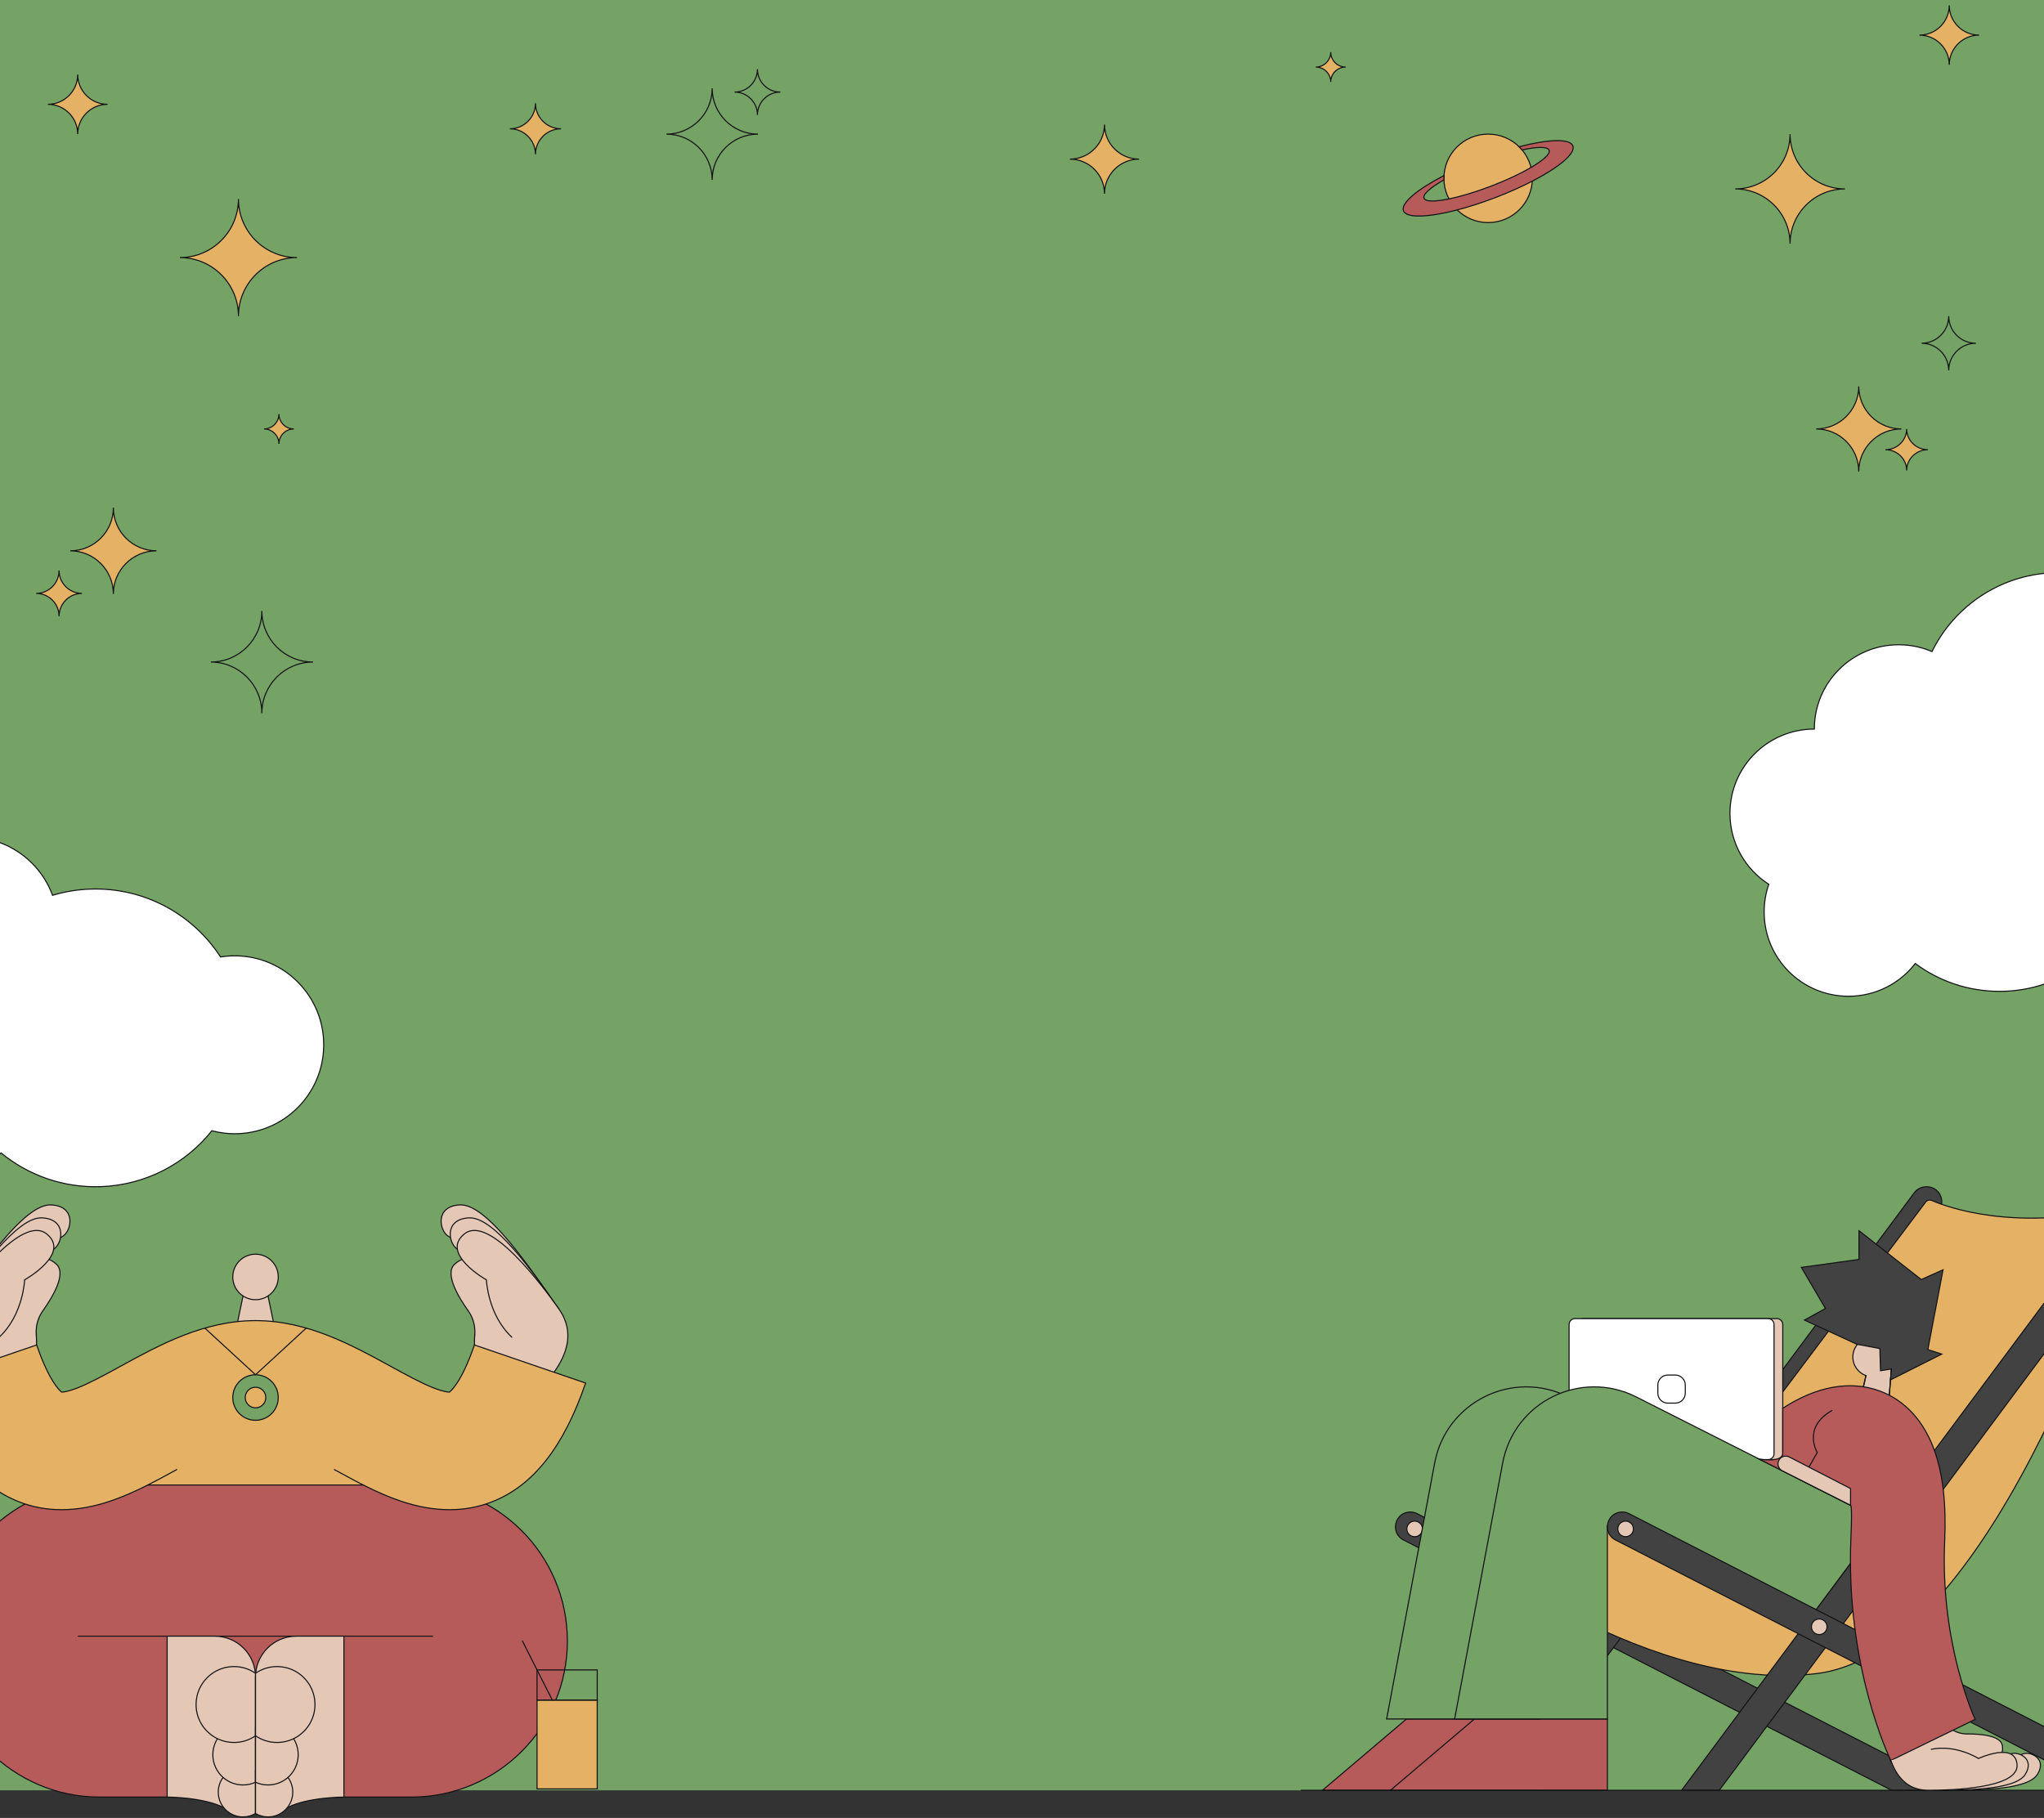 <svg width="1920" height="1708" viewBox="0 0 1920 1708" fill="none" xmlns="http://www.w3.org/2000/svg">
<rect x="0" y="0" width="1920" height="1708" fill="#333333" stroke="none"/>
<rect width="1920" height="1682" fill="#75A265"/>
<path d="M1264.02 63C1256.27 63 1250 69.27 1250 77C1250 69.27 1243.73 63 1236 63C1243.73 63 1250 56.73 1250 49C1250 56.73 1256.27 63 1264.02 63Z" fill="#E5B265" stroke="#111214" stroke-miterlimit="10" stroke-linecap="round"/>
<path d="M276.02 403C268.27 403 262 409.27 262 417C262 409.27 255.73 403 248 403C255.73 403 262 396.73 262 389C262 396.73 268.27 403 276.02 403Z" fill="#E5B265" stroke="#111214" stroke-miterlimit="10" stroke-linecap="round"/>
<path d="M101.03 98C85.53 98 73 110.54 73 126C73 110.54 60.46 98 45 98C60.46 98 73 85.47 73 70C73 85.47 85.53 98 101.03 98Z" fill="#E5B265" stroke="#111214" stroke-miterlimit="10" stroke-linecap="round"/>
<path d="M147 517.5C124.592 517.5 106.478 535.638 106.478 558C106.478 535.638 88.35 517.5 66 517.5C88.35 517.5 106.478 499.376 106.478 477C106.478 499.376 124.592 517.5 147 517.5Z" fill="#E5B265" stroke="#111214" stroke-miterlimit="10" stroke-linecap="round"/>
<path d="M1733 177.5C1704.51 177.5 1681.47 200.565 1681.47 229C1681.47 200.565 1658.42 177.5 1630 177.5C1658.42 177.5 1681.47 154.454 1681.47 126C1681.47 154.454 1704.51 177.5 1733 177.5Z" fill="#E5B265" stroke="#111214" stroke-miterlimit="10" stroke-linecap="round"/>
<path d="M77 557.5C65.105 557.5 55.489 567.129 55.489 579C55.489 567.129 45.865 557.5 34 557.5C45.865 557.5 55.489 547.879 55.489 536C55.489 547.879 65.105 557.5 77 557.5Z" fill="#E5B265" stroke="#111214" stroke-miterlimit="10" stroke-linecap="round"/>
<path d="M279 242C248.57 242 223.971 266.632 223.971 297C223.971 266.632 199.352 242 169 242C199.352 242 223.971 217.388 223.971 187C223.971 217.388 248.57 242 279 242Z" fill="#E5B265" stroke="#111214" stroke-miterlimit="10" stroke-linecap="round"/>
<path d="M527 121C513.721 121 502.987 131.749 502.987 145C502.987 131.749 492.244 121 479 121C492.244 121 502.987 110.26 502.987 97C502.987 110.26 513.721 121 527 121Z" fill="#E5B265" stroke="#111214" stroke-miterlimit="10" stroke-linecap="round"/>
<path d="M1786 403C1763.87 403 1745.98 420.914 1745.98 443C1745.98 420.914 1728.07 403 1706 403C1728.07 403 1745.98 385.1 1745.98 363C1745.98 385.1 1763.87 403 1786 403Z" fill="#E5B265" stroke="#111214" stroke-miterlimit="10" stroke-linecap="round"/>
<path d="M1811 422.5C1799.93 422.5 1790.99 431.233 1790.99 442C1790.99 431.233 1782.04 422.5 1771 422.5C1782.04 422.5 1790.99 413.774 1790.99 403C1790.99 413.774 1799.93 422.5 1811 422.5Z" fill="#E5B265" stroke="#111214" stroke-miterlimit="10" stroke-linecap="round"/>
<path d="M1859.03 33C1843.53 33 1831 45.54 1831 61C1831 45.54 1818.46 33 1803 33C1818.46 33 1831 20.47 1831 5C1831 20.47 1843.53 33 1859.03 33Z" fill="#E5B265" stroke="#111214" stroke-miterlimit="10" stroke-linecap="round"/>
<path d="M1070 149.5C1052.02 149.5 1037.48 164.055 1037.48 182C1037.48 164.055 1022.94 149.5 1005 149.5C1022.94 149.5 1037.48 134.956 1037.48 117C1037.48 134.956 1052.02 149.5 1070 149.5Z" fill="#E5B265" stroke="#111214" stroke-miterlimit="10" stroke-linecap="round"/>
<path d="M712 126C688.209 126 668.977 145.258 668.977 169C668.977 145.258 649.729 126 626 126C649.729 126 668.977 106.758 668.977 83C668.977 106.758 688.209 126 712 126Z" stroke="#111214" stroke-miterlimit="10" stroke-linecap="round"/>
<path d="M733 86.5C721.105 86.5 711.488 96.129 711.488 108C711.488 96.129 701.865 86.5 690 86.5C701.865 86.5 711.488 76.879 711.488 65C711.488 76.879 721.105 86.5 733 86.5Z" stroke="#111214" stroke-miterlimit="10" stroke-linecap="round"/>
<path d="M1856 322.5C1841.89 322.5 1830.49 333.92 1830.49 348C1830.49 333.92 1819.07 322.5 1805 322.5C1819.07 322.5 1830.49 311.089 1830.49 297C1830.49 311.089 1841.89 322.5 1856 322.5Z" stroke="#111214" stroke-miterlimit="10" stroke-linecap="round"/>
<path d="M294 622C267.443 622 245.974 643.497 245.974 670C245.974 643.497 224.489 622 198 622C224.489 622 245.974 600.52 245.974 574C245.974 600.52 267.443 622 294 622Z" stroke="#111214" stroke-miterlimit="10" stroke-linecap="round"/>
<path d="M1397.87 209.12C1420.83 209.12 1439.43 190.513 1439.43 167.56C1439.43 144.607 1420.83 126 1397.87 126C1374.92 126 1356.31 144.607 1356.31 167.56C1356.31 190.513 1374.92 209.12 1397.87 209.12Z" fill="#E5B265" stroke="#111214" stroke-miterlimit="10" stroke-linecap="round"/>
<path d="M1477.44 137.062C1480.16 144.152 1464.47 157.202 1439.36 170.192C1429.18 175.462 1417.46 180.732 1404.78 185.582C1392.1 190.432 1379.87 194.362 1368.78 197.242C1341.41 204.352 1321.01 205.142 1318.3 198.052C1315.59 190.962 1331.29 177.922 1356.4 164.922C1356.3 166.262 1356.29 167.622 1356.33 168.982C1343.68 176.182 1336.29 182.642 1337.65 186.172C1339.01 189.702 1347.93 189.572 1361.09 186.882C1372.06 184.632 1385.94 180.502 1400.69 174.852C1415.44 169.202 1428.53 162.992 1438.19 157.332C1449.78 150.532 1456.44 144.512 1455.15 141.142C1453.79 137.602 1443.98 137.742 1429.76 140.842C1428.88 139.812 1427.96 138.812 1427 137.872C1454.37 130.762 1474.75 129.982 1477.46 137.062H1477.44Z" fill="#B75A5A" stroke="#111214" stroke-miterlimit="10"/>
<path d="M1324.73 1420.55C1310.13 1420.55 1305.4 1440.15 1318.38 1446.81L1776.81 1682H1837.71L1331.08 1422.07C1329.12 1421.06 1326.94 1420.55 1324.74 1420.55H1324.73Z" fill="#424242" stroke="#111214" stroke-miterlimit="10"/>
<path d="M1810.03 1115H1809.33C1804.93 1115 1800.79 1117.08 1798.18 1120.6L1380.5 1682H1415.85L1821.18 1137.2C1828 1128.03 1821.45 1115 1810.03 1115Z" fill="#424242" stroke="#111214" stroke-miterlimit="10"/>
<path d="M1446.03 1614.99V1682H1242.21L1321.17 1614.99H1446.03Z" fill="#B75A5A" stroke="#111214" stroke-miterlimit="10"/>
<path d="M1509.88 1614.99V1682H1306.07L1385.03 1614.99H1509.88Z" fill="#B75A5A" stroke="#111214" stroke-miterlimit="10"/>
<path d="M1341.89 1427.11C1370.2 1439.09 1449.47 1465.18 1523.81 1420.54L1565.27 1453.09L1808.8 1129.4C1810.15 1127.61 1812.53 1126.98 1814.58 1127.86C1829.27 1134.22 1890.41 1156.55 1985.89 1135.87L2001.05 1141.96C2001.05 1141.96 1878.11 1551.27 1706.47 1572.34C1554.12 1591.05 1381.75 1462.64 1340.35 1429.65C1338.98 1428.56 1340.27 1426.41 1341.88 1427.09L1341.89 1427.11Z" fill="#E5B265" stroke="#111214" stroke-miterlimit="10" stroke-linecap="round"/>
<path d="M2009.13 1115H2008.42C2004.03 1115 1999.89 1117.08 1997.27 1120.6L1579.59 1682H1614.94L2020.27 1137.2C2027.09 1128.03 2020.55 1115 2009.13 1115Z" fill="#424242" stroke="#111214" stroke-miterlimit="10"/>
<path d="M1328.83 1443.76C1332.88 1443.76 1336.16 1440.48 1336.16 1436.43C1336.16 1432.38 1332.88 1429.1 1328.83 1429.1C1324.78 1429.1 1321.49 1432.38 1321.49 1436.43C1321.49 1440.48 1324.78 1443.76 1328.83 1443.76Z" fill="#E5C7B6" stroke="#111214" stroke-miterlimit="10" stroke-linecap="round"/>
<path d="M1496.32 1426.28L1446.03 1614.99H1302.52L1347.67 1374.37C1358.42 1317.1 1421.12 1286.14 1473.12 1312.44L1703.89 1429.11L1653.6 1505.47L1496.32 1426.29V1426.28Z" fill="#75A265" stroke="#111214" stroke-miterlimit="10" stroke-linecap="round"/>
<path d="M1669.04 1238.84H1487.65C1484.58 1238.84 1482.09 1241.33 1482.09 1244.41V1365.72C1482.09 1368.8 1484.58 1371.29 1487.65 1371.29H1669.04C1672.11 1371.29 1674.6 1368.8 1674.6 1365.72V1244.41C1674.6 1241.33 1672.11 1238.84 1669.04 1238.84Z" fill="#E5C7B6" stroke="#111214" stroke-miterlimit="10" stroke-linecap="round"/>
<path d="M1660.86 1238.84H1479.47C1476.4 1238.84 1473.91 1241.33 1473.91 1244.41V1365.72C1473.91 1368.8 1476.4 1371.29 1479.47 1371.29H1660.86C1663.93 1371.29 1666.42 1368.8 1666.42 1365.72V1244.41C1666.42 1241.33 1663.93 1238.84 1660.86 1238.84Z" fill="white" stroke="#111214" stroke-miterlimit="10" stroke-linecap="round"/>
<path d="M1573.71 1291.88H1566.62C1561.46 1291.88 1557.28 1296.06 1557.28 1301.22V1308.92C1557.28 1314.07 1561.46 1318.25 1566.62 1318.25H1573.71C1578.86 1318.25 1583.04 1314.07 1583.04 1308.92V1301.22C1583.04 1296.06 1578.86 1291.88 1573.71 1291.88Z" fill="white" stroke="#111214" stroke-miterlimit="10" stroke-linecap="round"/>
<path d="M1509.89 1433.1V1614.99H1366.38L1411.53 1374.37C1422.28 1317.1 1484.97 1286.14 1536.98 1312.44L1767.75 1429.11L1705.9 1512.25L1509.89 1433.11V1433.1Z" fill="#75A265" stroke="#111214" stroke-miterlimit="10" stroke-linecap="round"/>
<path d="M1523.81 1420.55C1509.22 1420.55 1504.49 1440.15 1517.47 1446.81L1975.89 1682H2036.8L1530.17 1422.07C1528.21 1421.06 1526.02 1420.55 1523.82 1420.55H1523.81Z" fill="#424242" stroke="#111214" stroke-miterlimit="10"/>
<path d="M1708.87 1535.7C1712.92 1535.7 1716.21 1532.42 1716.21 1528.37C1716.21 1524.32 1712.92 1521.04 1708.87 1521.04C1704.82 1521.04 1701.54 1524.32 1701.54 1528.37C1701.54 1532.42 1704.82 1535.7 1708.87 1535.7Z" fill="#E5C7B6" stroke="#111214" stroke-miterlimit="10" stroke-linecap="round"/>
<path d="M1830.91 1623.05C1835.67 1626.95 1841.59 1629.11 1847.74 1629.07C1859.97 1629.01 1879.45 1630.43 1880.89 1640C1883.02 1654.02 1869.78 1653.65 1852.28 1655.04C1839.28 1656.08 1780.76 1664.33 1776.07 1655.04C1770.05 1643.1 1815.55 1623.32 1815.98 1620.31C1816.98 1613.21 1824.86 1618.11 1830.9 1623.04L1830.91 1623.05Z" fill="#E5C7B6" stroke="#111214" stroke-miterlimit="10" stroke-linecap="round"/>
<path d="M1526.97 1443.76C1531.02 1443.76 1534.31 1440.48 1534.31 1436.43C1534.31 1432.38 1531.02 1429.1 1526.97 1429.1C1522.92 1429.1 1519.64 1432.38 1519.64 1436.43C1519.64 1440.48 1522.92 1443.76 1526.97 1443.76Z" fill="#E5C7B6" stroke="#111214" stroke-miterlimit="10" stroke-linecap="round"/>
<path d="M1222 1682H2057" stroke="#111214" stroke-miterlimit="10"/>
<path d="M1754.92 1293.01C1764.94 1295.3 1774.92 1289.06 1777.2 1279.07C1779.48 1269.09 1773.2 1259.13 1763.18 1256.84C1753.16 1254.56 1743.18 1260.79 1740.91 1270.78C1738.62 1280.77 1744.9 1290.73 1754.92 1293.01Z" fill="#E5C7B6" stroke="#111214" stroke-miterlimit="10" stroke-linecap="round"/>
<path d="M1752.76 1292.38L1749.2 1307.97L1774.44 1313.73L1777.21 1279.08" fill="#E5C7B6"/>
<path d="M1752.76 1292.38L1749.2 1307.97L1774.44 1313.73L1777.21 1279.08" stroke="#111214" stroke-miterlimit="10"/>
<path d="M1777.21 1279.08L1774.44 1313.73L1749.2 1307.97L1752.76 1292.38" stroke="#111214" stroke-miterlimit="10" stroke-linecap="round"/>
<path d="M1767.75 1429.1L1796.29 1384.63L1754.18 1325.16L1692.1 1390.86L1767.75 1429.1Z" fill="#B75A5A" stroke="#111214" stroke-miterlimit="10"/>
<path d="M1775.83 1296.41L1823.97 1272.19L1810.9 1267.95L1825.15 1193L1804.7 1202.13L1746.21 1156.27V1183.25L1692.1 1190.74L1714.7 1229.34L1694.97 1240.22L1744.2 1262.94L1765.81 1266.95L1766.43 1287.82L1776.65 1286.17L1775.83 1296.41Z" fill="#424242" stroke="#111214" stroke-miterlimit="10" stroke-linecap="round"/>
<path d="M1776.13 1653.99C1774.38 1650.4 1733.3 1564.59 1738.66 1444.05C1740.07 1412.38 1738.28 1414.2 1738.28 1414.2L1708.27 1399.03L1652.51 1370.84C1652.51 1370.84 1675.56 1374.84 1674.6 1364.55V1323.11C1706.13 1302.51 1738.14 1296.48 1766.15 1307.02C1782.43 1313.15 1804.45 1327.75 1816.97 1362.43C1825.07 1384.89 1828.25 1412.87 1826.69 1447.95C1822.37 1545.04 1855.09 1614.85 1855.43 1615.55L1855.35 1615.39L1776.13 1653.98V1653.99Z" fill="#B75A5A" stroke="#111214" stroke-miterlimit="10"/>
<path d="M1692.1 1390.86L1707.02 1364.61C1707.02 1364.61 1692.62 1341.19 1720.87 1325.16" stroke="#111214" stroke-miterlimit="10" stroke-linecap="round"/>
<path d="M1822.64 1682C1855.38 1682 1903.97 1682.2 1913.67 1667.26C1923.36 1652.33 1907.12 1644.97 1900.04 1647.88C1892.95 1650.78 1822.64 1682 1822.64 1682Z" fill="#E5C7B6" stroke="#111214" stroke-miterlimit="10" stroke-linecap="round"/>
<path d="M1811.23 1682C1843.96 1682 1892.56 1682.2 1902.25 1667.26C1911.95 1652.33 1895.71 1644.97 1888.63 1647.88C1881.55 1650.78 1811.23 1682 1811.23 1682Z" fill="#E5C7B6" stroke="#111214" stroke-miterlimit="10" stroke-linecap="round"/>
<path d="M1776.12 1653.99C1781 1667.3 1790.31 1681.99 1811.22 1681.99C1832.14 1681.99 1896.07 1680.4 1894.71 1658.13C1893.35 1635.86 1858.48 1652.12 1858.48 1652.12C1858.48 1652.12 1837.45 1638.71 1814.15 1643.46" fill="#E5C7B6"/>
<path d="M1776.12 1653.99C1781 1667.3 1790.31 1681.99 1811.22 1681.99C1832.14 1681.99 1896.07 1680.4 1894.71 1658.13C1893.35 1635.86 1858.48 1652.12 1858.48 1652.12C1858.48 1652.12 1837.45 1638.71 1814.15 1643.46" stroke="#111214" stroke-miterlimit="10" stroke-linecap="round"/>
<path d="M1671.12 1371.6C1668.99 1375.21 1670.35 1379.87 1674.09 1381.76L1738.27 1414.21V1398.5L1680.68 1368.83C1677.27 1367.07 1673.07 1368.28 1671.12 1371.59V1371.6Z" fill="#E5C7B6" stroke="#111214" stroke-miterlimit="10" stroke-linecap="round"/>
<path d="M34.08 1254.21C33.413 1246.15 35.499 1238.15 40.159 1231.63C49.405 1218.66 62.497 1196.84 53.154 1187.92C39.479 1174.86 29.918 1189.23 15.26 1206.8C4.376 1219.84 -47.386 1276.56 -40.798 1288.69C-32.304 1304.31 22.237 1270.33 25.841 1272.19C34.335 1276.58 34.917 1264.42 34.068 1254.2L34.08 1254.21Z" fill="#E5C7B6" stroke="#111214" stroke-miterlimit="10" stroke-linecap="round"/>
<path d="M-36.336 1217.58C-11.741 1182.72 24.551 1130.84 48.115 1132.02C71.667 1133.2 67.493 1156.15 58.999 1161.46C50.506 1166.77 -36.336 1217.57 -36.336 1217.57V1217.58Z" fill="#E5C7B6" stroke="#111214" stroke-miterlimit="10" stroke-linecap="round"/>
<path d="M-44.938 1229.75C-20.342 1194.89 15.95 1143.01 39.514 1144.19C63.065 1145.37 58.891 1168.32 50.398 1173.63C41.904 1178.93 -44.938 1229.74 -44.938 1229.74V1229.75Z" fill="#E5C7B6" stroke="#111214" stroke-miterlimit="10" stroke-linecap="round"/>
<path d="M-40.78 1288.69C-51.604 1273.25 -60.643 1252.02 -44.93 1229.75C-29.217 1207.48 20.532 1140.64 43.792 1159.25C67.04 1177.85 23.128 1202.44 23.128 1202.44C23.128 1202.44 21.939 1235.15 -0.739 1256.3" fill="#E5C7B6"/>
<path d="M-40.78 1288.69C-51.604 1273.25 -60.643 1252.02 -44.93 1229.75C-29.217 1207.48 20.532 1140.64 43.792 1159.25C67.04 1177.85 23.128 1202.44 23.128 1202.44C23.128 1202.44 21.939 1235.15 -0.739 1256.3" stroke="#111214" stroke-miterlimit="10" stroke-linecap="round"/>
<path d="M445.952 1254.21C446.62 1246.15 444.533 1238.15 439.873 1231.63C430.627 1218.66 417.535 1196.84 426.878 1187.92C440.553 1174.86 450.114 1189.23 464.772 1206.8C475.656 1219.84 527.419 1276.56 520.83 1288.69C512.336 1304.31 457.795 1270.33 454.191 1272.19C445.697 1276.58 445.115 1264.42 445.964 1254.2L445.952 1254.21Z" fill="#E5C7B6" stroke="#111214" stroke-miterlimit="10" stroke-linecap="round"/>
<path d="M516.397 1217.58C491.802 1182.72 455.51 1130.84 431.946 1132.02C408.394 1133.2 412.568 1156.15 421.062 1161.46C429.555 1166.77 516.397 1217.57 516.397 1217.57V1217.58Z" fill="#E5C7B6" stroke="#111214" stroke-miterlimit="10" stroke-linecap="round"/>
<path d="M524.959 1229.75C500.364 1194.89 464.072 1143.01 440.508 1144.19C416.957 1145.37 421.131 1168.32 429.624 1173.63C438.118 1178.93 524.959 1229.74 524.959 1229.74V1229.75Z" fill="#E5C7B6" stroke="#111214" stroke-miterlimit="10" stroke-linecap="round"/>
<path d="M520.815 1288.69C531.639 1273.25 540.678 1252.02 524.965 1229.75C509.252 1207.48 459.503 1140.64 436.243 1159.25C412.995 1177.85 456.907 1202.44 456.907 1202.44C456.907 1202.44 458.096 1235.15 480.774 1256.3" fill="#E5C7B6"/>
<path d="M520.815 1288.69C531.639 1273.25 540.678 1252.02 524.965 1229.75C509.252 1207.48 459.503 1140.64 436.243 1159.25C412.995 1177.85 456.907 1202.44 456.907 1202.44C456.907 1202.44 458.096 1235.15 480.774 1256.3" stroke="#111214" stroke-miterlimit="10" stroke-linecap="round"/>
<path d="M353.828 1351.23H126.234V1395.17H353.828V1351.23Z" fill="#E5B265" stroke="#111214" stroke-miterlimit="10" stroke-linecap="round"/>
<path d="M258.264 1248.95H221.766L230.49 1206.89H249.552L258.264 1248.95Z" fill="#E5C7B6" stroke="#111214" stroke-miterlimit="10" stroke-linecap="round"/>
<path d="M240.024 1221.09C251.825 1221.09 261.391 1211.52 261.391 1199.7C261.391 1187.89 251.825 1178.32 240.024 1178.32C228.223 1178.32 218.656 1187.89 218.656 1199.7C218.656 1211.52 228.223 1221.09 240.024 1221.09Z" fill="#E5C7B6" stroke="#111214" stroke-miterlimit="10" stroke-linecap="round"/>
<path d="M386.487 1395.17H93.553C12.657 1395.17 -52.914 1460.8 -52.914 1541.77C-52.914 1622.74 12.657 1688.37 93.553 1688.37H386.487C467.383 1688.37 532.954 1622.74 532.954 1541.77C532.954 1460.8 467.383 1395.17 386.487 1395.17Z" fill="#B75A5A" stroke="#111214" stroke-miterlimit="10"/>
<path d="M73.625 1537.2H406.394" stroke="#111214" stroke-miterlimit="10" stroke-linecap="round"/>
<path d="M314.083 1380.69C333.946 1391.58 354.488 1402.84 376.002 1410.16C392.079 1415.64 407.549 1418.38 422.292 1418.38C436.185 1418.38 449.435 1415.95 461.945 1411.09C500.688 1396.05 529.518 1359.52 550.085 1299.4L445.625 1263.6C433.965 1297.69 424.051 1306.47 422.159 1307.9C420.86 1307.9 416.468 1307.56 407.246 1303.95C395.573 1299.35 381.765 1291.79 367.144 1283.77C330.342 1263.6 288.626 1240.73 240.043 1240.73C191.459 1240.73 149.743 1263.6 112.941 1283.77C98.32 1291.79 84.512 1299.35 72.839 1303.95C63.605 1307.58 59.225 1307.9 57.926 1307.9C56.034 1306.47 46.12 1297.69 34.46 1263.6L-70 1299.4C-49.433 1359.52 -20.603 1396.05 18.14 1411.09C30.662 1415.95 43.9 1418.38 57.793 1418.38C72.536 1418.38 88.006 1415.64 104.083 1410.16C125.597 1402.84 146.139 1391.58 166.002 1380.69" fill="#E5B265"/>
<path d="M314.083 1380.69C333.946 1391.58 354.488 1402.84 376.002 1410.16C392.079 1415.64 407.549 1418.38 422.292 1418.38C436.185 1418.38 449.435 1415.95 461.945 1411.09C500.688 1396.05 529.518 1359.52 550.085 1299.4L445.625 1263.6C433.965 1297.69 424.051 1306.47 422.159 1307.9C420.86 1307.9 416.468 1307.56 407.246 1303.95C395.573 1299.35 381.765 1291.79 367.144 1283.77C330.342 1263.6 288.626 1240.73 240.043 1240.73C191.459 1240.73 149.743 1263.6 112.941 1283.77C98.32 1291.79 84.512 1299.35 72.839 1303.95C63.605 1307.58 59.225 1307.9 57.926 1307.9C56.034 1306.47 46.12 1297.69 34.46 1263.6L-70 1299.4C-49.433 1359.52 -20.603 1396.05 18.14 1411.09C30.662 1415.95 43.9 1418.38 57.793 1418.38C72.536 1418.38 88.006 1415.64 104.083 1410.16C125.597 1402.84 146.139 1391.58 166.002 1380.69" stroke="#111214" stroke-miterlimit="10" stroke-linecap="round"/>
<path d="M157.016 1537.2V1688.38C157.016 1688.38 191.124 1688.38 210.174 1698.31L240.035 1703.8V1575.54C240.035 1554.37 222.89 1537.21 201.729 1537.21H157.016V1537.2Z" fill="#E5C7B6" stroke="#111214" stroke-miterlimit="10" stroke-linecap="round"/>
<path d="M228.268 1660.42C232.551 1660.42 236.568 1661.58 240.014 1663.6V1703.8C236.568 1705.83 232.551 1707 228.268 1707C215.419 1707 205.008 1696.57 205.008 1683.7C205.008 1678.54 206.694 1673.77 209.534 1669.91C213.768 1664.15 220.575 1660.42 228.268 1660.42Z" fill="#E5C7B6" stroke="#111214" stroke-miterlimit="10" stroke-linecap="round"/>
<path d="M228.271 1620.21C232.469 1620.21 236.437 1621.12 240.016 1622.75V1674.44C236.437 1676.07 232.469 1676.98 228.271 1676.98C221.088 1676.98 214.523 1674.32 209.536 1669.91C203.639 1664.7 199.914 1657.08 199.914 1648.59C199.914 1644.31 200.86 1640.25 202.559 1636.61C207.073 1626.93 216.889 1620.21 228.271 1620.21Z" fill="#E5C7B6" stroke="#111214" stroke-miterlimit="10" stroke-linecap="round"/>
<path d="M219.789 1565.75C227.312 1565.75 234.277 1568.09 240.028 1572.06V1630.78C234.289 1634.75 227.312 1637.08 219.789 1637.08C214.644 1637.08 209.742 1635.99 205.325 1634.02C192.864 1628.47 184.164 1615.96 184.164 1601.42C184.164 1581.72 200.12 1565.75 219.801 1565.75H219.789Z" fill="#E5C7B6" stroke="#111214" stroke-miterlimit="10" stroke-linecap="round"/>
<path d="M323.035 1537.2V1688.38C323.035 1688.38 288.927 1688.38 269.877 1698.31L240.016 1703.8V1575.54C240.016 1554.37 257.161 1537.21 278.322 1537.21C282.29 1537.21 323.035 1537.21 323.035 1537.21V1537.2Z" fill="#E5C7B6" stroke="#111214" stroke-miterlimit="10" stroke-linecap="round"/>
<path d="M251.761 1660.42C247.478 1660.42 243.462 1661.58 240.016 1663.6V1703.8C243.462 1705.83 247.478 1707 251.761 1707C264.611 1707 275.022 1696.57 275.022 1683.7C275.022 1678.54 273.335 1673.77 270.496 1669.91C266.261 1664.15 259.454 1660.42 251.761 1660.42Z" fill="#E5C7B6" stroke="#111214" stroke-miterlimit="10" stroke-linecap="round"/>
<path d="M251.761 1620.21C247.563 1620.21 243.595 1621.12 240.016 1622.75V1674.44C243.595 1676.07 247.563 1676.98 251.761 1676.98C258.944 1676.98 265.509 1674.32 270.496 1669.91C276.393 1664.7 280.118 1657.08 280.118 1648.59C280.118 1644.31 279.171 1640.25 277.473 1636.61C272.959 1626.93 263.143 1620.21 251.761 1620.21Z" fill="#E5C7B6" stroke="#111214" stroke-miterlimit="10" stroke-linecap="round"/>
<path d="M260.255 1565.75C252.732 1565.75 245.767 1568.09 240.016 1572.06V1630.78C245.755 1634.75 252.732 1637.08 260.255 1637.08C265.4 1637.08 270.302 1635.99 274.718 1634.02C287.18 1628.47 295.88 1615.96 295.88 1601.42C295.88 1581.72 279.924 1565.75 260.243 1565.75H260.255Z" fill="#E5C7B6" stroke="#111214" stroke-miterlimit="10" stroke-linecap="round"/>
<path d="M287.669 1247.74L240.02 1291.59L192.383 1247.74" stroke="#111214" stroke-miterlimit="10" stroke-linecap="round"/>
<path d="M240.024 1334.38C251.825 1334.38 261.391 1324.81 261.391 1313C261.391 1301.18 251.825 1291.61 240.024 1291.61C228.223 1291.61 218.656 1301.18 218.656 1313C218.656 1324.81 228.223 1334.38 240.024 1334.38Z" fill="#75A265" stroke="#111214" stroke-miterlimit="10" stroke-linecap="round"/>
<path d="M240.018 1322.66C245.352 1322.66 249.676 1318.33 249.676 1312.99C249.676 1307.65 245.352 1303.32 240.018 1303.32C234.684 1303.32 230.359 1307.65 230.359 1312.99C230.359 1318.33 234.684 1322.66 240.018 1322.66Z" fill="#E5B265" stroke="#111214" stroke-miterlimit="10" stroke-linecap="round"/>
<path d="M504.462 1680.67H561V1597.25H504.462V1680.67Z" fill="#E5B265" stroke="#111214" stroke-miterlimit="10" stroke-linecap="round"/>
<path d="M504.462 1597.25H561V1568.91H504.462V1597.25Z" stroke="#111214" stroke-miterlimit="10" stroke-linecap="round"/>
<path d="M518.802 1597.24L490.719 1541.73" stroke="#111214" stroke-miterlimit="10" stroke-linecap="round"/>
<path d="M217.541 898.036C214.011 898.16 210.555 898.53 207.17 899.066C181.302 859.201 135.77 833.511 84.815 835.303C72.506 835.735 60.631 837.757 49.364 841.139C37.212 808.198 5 785.234 -32.005 786.535C-46.125 787.032 -59.287 791.015 -70.728 797.598C-79.296 759.042 -114.338 730.844 -155.251 732.283C-168.59 732.752 -181.075 736.334 -192.068 742.288C-214.172 729.348 -240.072 722.317 -267.556 723.284C-322.667 725.221 -369.193 758.778 -390.333 805.902C-400.593 801.921 -411.801 799.903 -423.498 800.314C-469.634 801.936 -505.728 840.655 -504.106 886.783C-550.243 888.405 -586.337 927.124 -584.715 973.252C-583.677 1002.78 -567.434 1028.15 -543.792 1042.2C-546.473 1050.89 -547.777 1060.15 -547.44 1069.75C-545.818 1115.88 -507.093 1151.97 -460.957 1150.34C-434.06 1149.4 -410.605 1135.85 -396.02 1115.57C-372.134 1132.08 -342.922 1141.33 -311.661 1140.23C-261.46 1138.47 -218.39 1110.47 -195.13 1069.88C-168.388 1100.1 -128.862 1118.59 -85.382 1117.06C-52.272 1115.89 -22.262 1103.31 1.015 1083.22C26.41 1104.06 59.216 1116.12 94.645 1114.87C137.095 1113.38 174.451 1093.13 199.035 1062.37C206.789 1064.43 214.975 1065.41 223.415 1065.11C269.552 1063.49 305.646 1024.77 304.024 978.643C302.402 932.515 263.677 896.427 217.541 898.049L217.541 898.036Z" fill="white" stroke="#111214" stroke-miterlimit="10" stroke-linecap="round"/>
<path d="M2387.73 719.65C2384.38 719.65 2381.1 719.885 2377.87 720.28C2354.69 681.665 2312.4 655.819 2264.05 655.819C2252.37 655.819 2241.05 657.338 2230.26 660.166C2219.85 628.566 2190.09 605.745 2154.98 605.745C2141.58 605.745 2128.97 609.079 2117.91 614.933C2111.08 578.133 2078.81 550.262 2039.99 550.262C2027.34 550.262 2015.39 553.238 2004.77 558.511C1984.26 545.52 1959.95 538 1933.87 538C1881.58 538 1836.38 568.23 1814.78 612.154C1805.18 608.042 1794.63 605.758 1783.53 605.758C1739.76 605.758 1704.27 641.223 1704.27 684.962C1660.49 684.962 1625 720.428 1625 764.167C1625 792.162 1639.55 816.736 1661.48 830.826C1658.65 838.964 1657.11 847.694 1657.11 856.795C1657.11 900.534 1692.6 936 1736.37 936C1761.89 936 1784.57 923.948 1799.07 905.227C1821.15 921.663 1848.53 931.394 1878.19 931.394C1925.82 931.394 1967.56 906.314 1990.96 868.65C2015.29 898.163 2052.13 916.983 2093.38 916.983C2124.8 916.983 2153.65 906.067 2176.38 887.815C2199.75 908.401 2230.44 920.91 2264.05 920.91C2304.33 920.91 2340.4 902.979 2364.72 874.664C2372 876.874 2379.73 878.072 2387.73 878.072C2431.51 878.072 2467 842.606 2467 798.867C2467 755.128 2431.51 719.662 2387.73 719.662V719.65Z" fill="white" stroke="#111214" stroke-miterlimit="10" stroke-linecap="round"/>
</svg>

